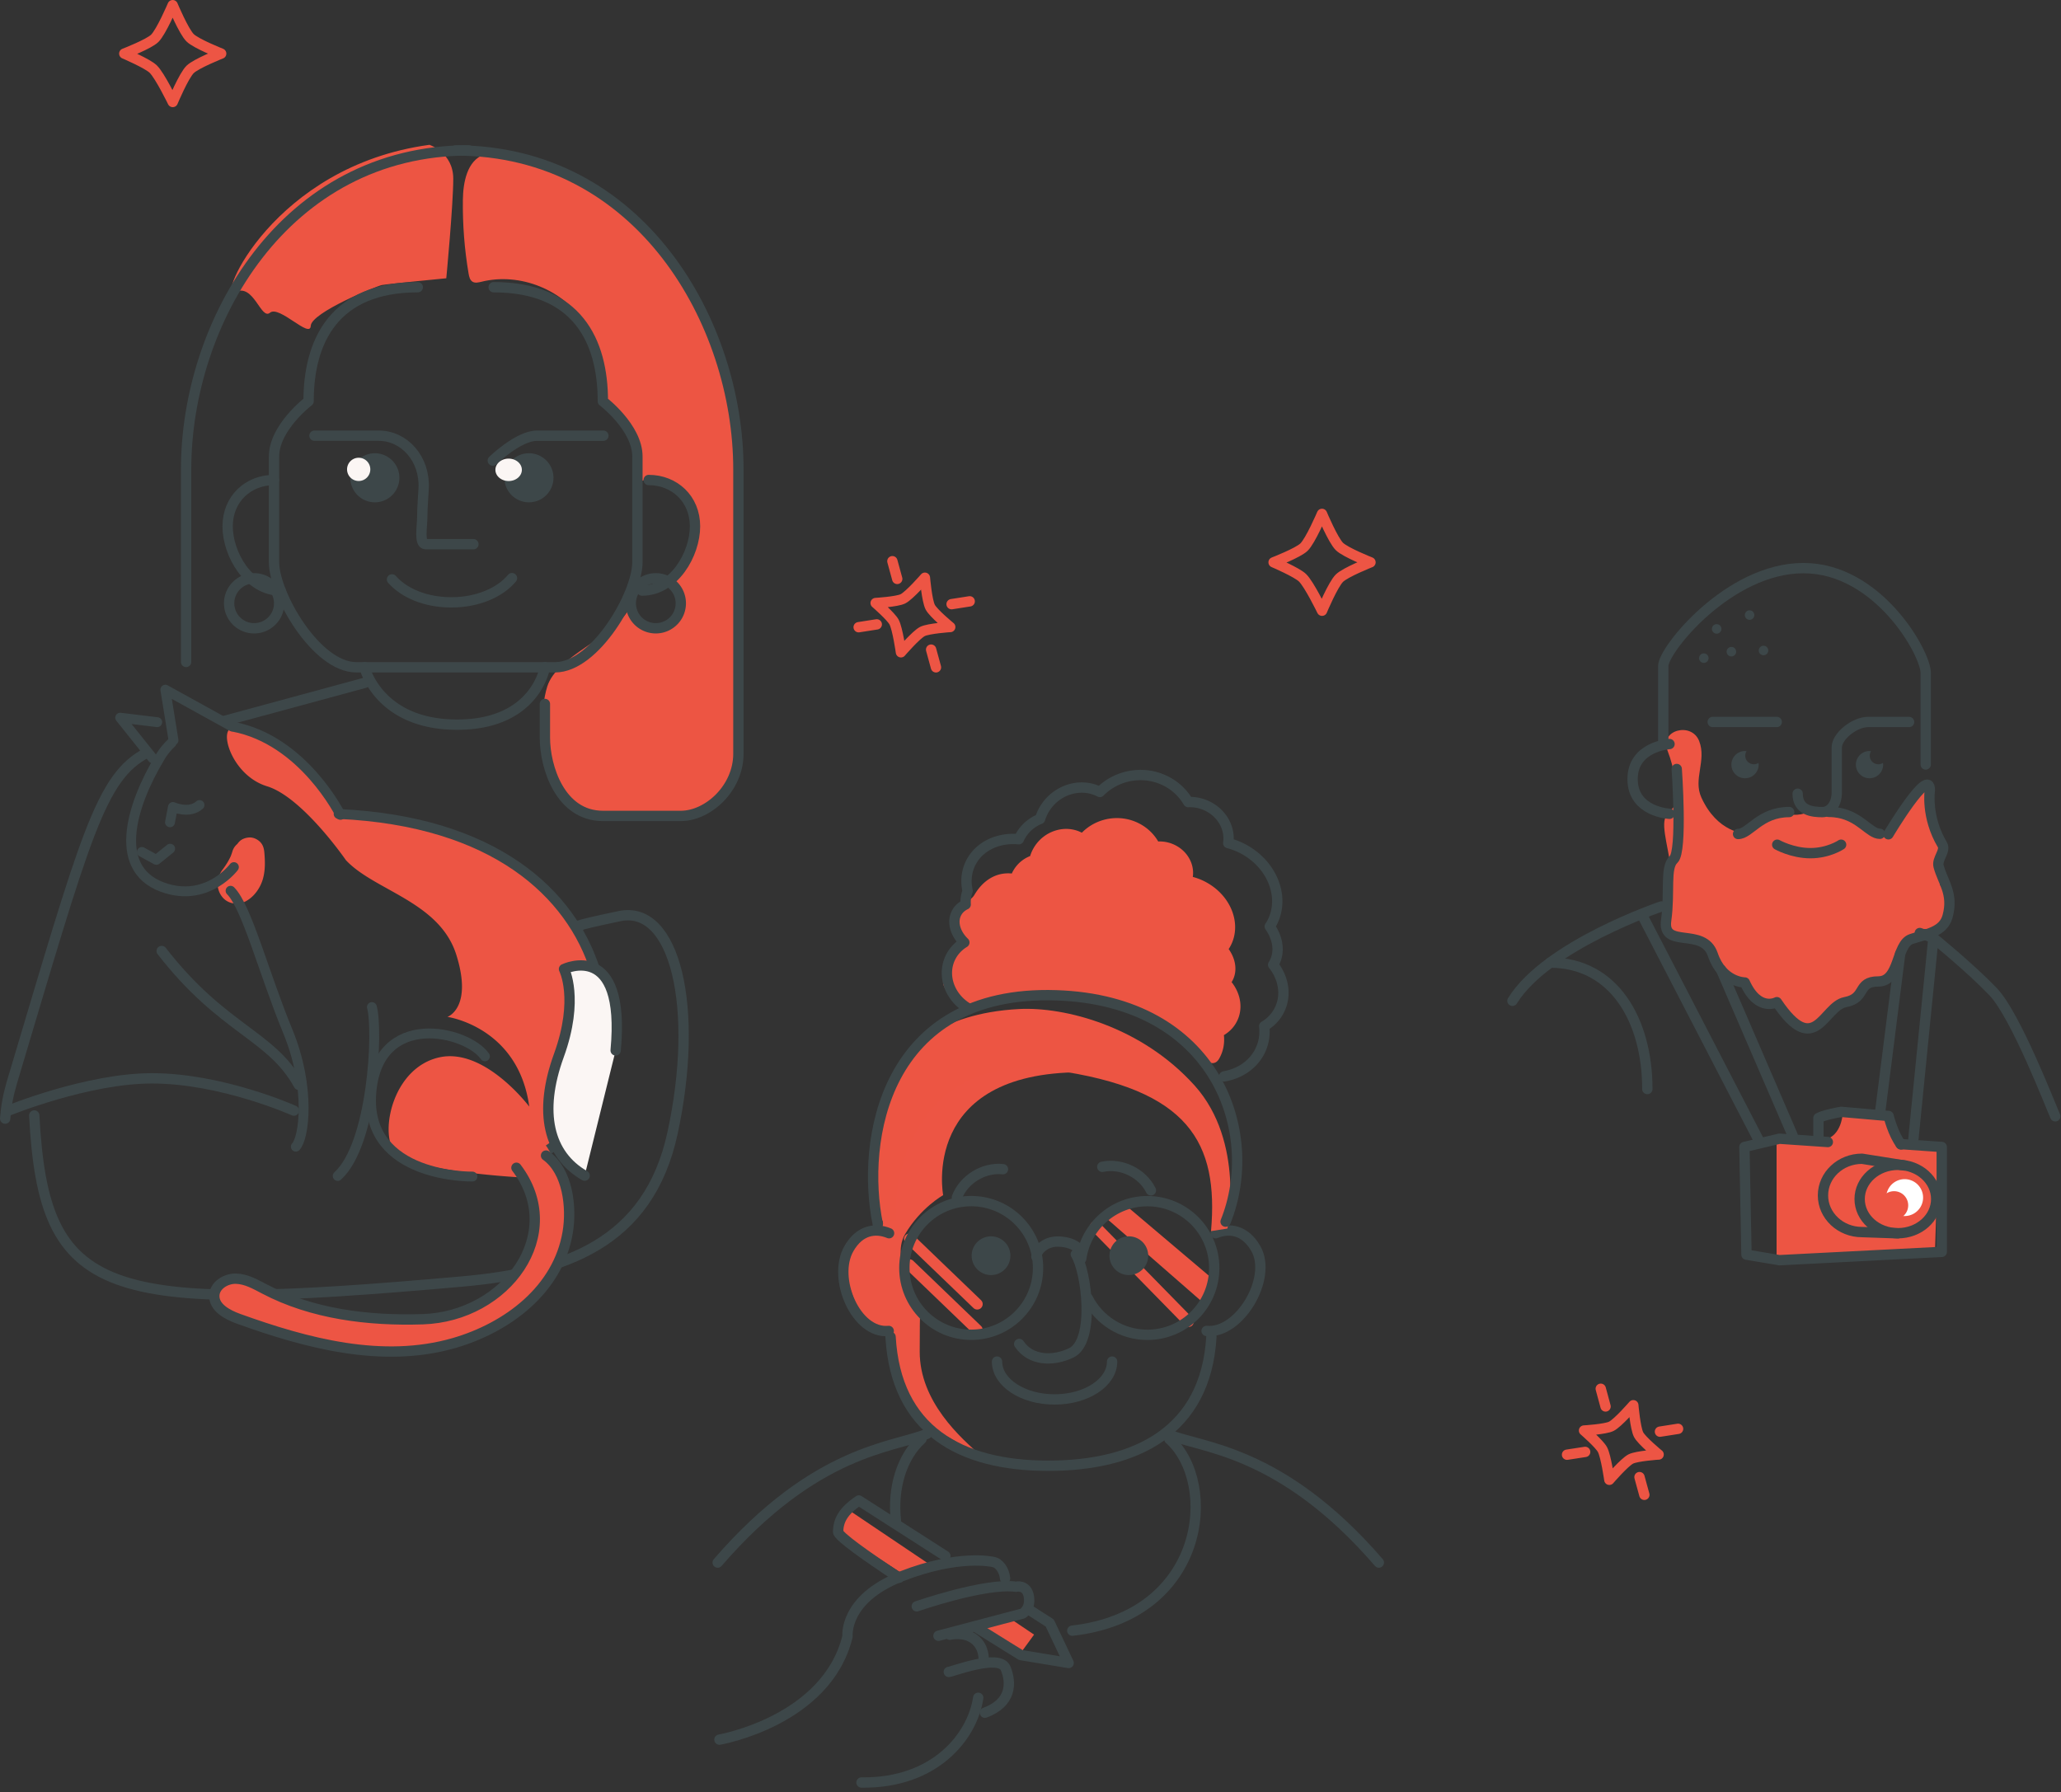 <svg xmlns="http://www.w3.org/2000/svg" fill="none" viewBox="0 0 399 347">
  <rect x="0" y="0" width="399" height="347" fill="#333333" stroke="none"/>
  <g clip-path="url(#OsAx1NIYqa)">
    <path d="M190.141 282.039c-4.2-3.62-12.09-10.67-12.09-20.32s.17-8.44.17-8.44-6.04-9.13-3.02-14.29c3.02-5.16 7.39-7.58 7.39-7.58s-4.55-23.8 26.77-23.8l-16.28-8.91-13.09 6.2s-9.57 6.2-10.32 13.17c-.76 6.97 1.29 18.96 1.29 18.96s-7.58 1.7-7.58 5.31c0 3.61 2.01 12.65 5.54 13.95 3.53 1.3 4.03 7.49 4.03 7.49l4.78 11.11 12.42 7.15h-.01z" fill="#ED5544"/>
    <path d="M181.04 303.631l-16.72-11.25-2.07 4.21 13.82 9 4.97-1.96zm14.111 9.478l-4.6 1.91 7.27 4.73 2.37-3.25-5.04-3.39zM83.14 28.04s4.61 1.51 4.61 6.56-1.35 19.28-1.35 19.28-11.45 1.11-12.48 1.31c-1.03.2-13.65 5.32-13.76 7.9-.11 2.58-6.11-4.04-7.89-2.54-1.78 1.5-3.16-5.89-6.81-3.95-3.65 1.94 7.33-24.46 37.69-28.56h-.01zm24.48 5.05c-3.23-1.9-6.88-3.08-10.62-3.41-1.12-.1-2.28-.12-3.33.26-3.23 1.18-4.02 5.35-4.06 8.79-.06 4.77.31 9.55 1.11 14.26.1.6.26 1.26.78 1.57.5.29 1.13.13 1.69 0 7.5-1.88 16.03 1.58 20.08 8.17 3.3 5.36 1.74 9.47 4.57 15.09 1.44 2.85 5.14 6.1 5.94 9.19.18.68-1.29 5.69-.8 6.19.46.47 3.04-.91 3.67-.71 6.18 1.97 9.66 9.059 6.96 14.959-1.12 2.44-4.91 3.43-3.49 5.71 4.43 7.16-3.75 8.78-6.36 7.75-1.53-.6-1.4-1.32-2.12-2.8-3.03 5.42-13.83 8.88-15.69 14.81-1.39 4.43-1.43 12.59.73 16.7 1.04 1.97 1.14 4.72 2.79 6.23 3.73 3.41 15 2.01 20.05 1.79 3.07-.13 6.28-.31 8.94-1.84 5.37-3.09 3.58-12.02 4.04-18.2 1.02-13.5.16-27.02.08-40.55-.05-9.35-.56-15.11-2.86-24.17-2.3-9.06-7.76-21.02-14.39-27.61-3.87-3.84-5.49-4.91-10.05-7.91-4.64-3.05-10.45-8.6-15.42-6.12" fill="#ED5543"/>
    <path d="M91.65 105.369h-9.23c-1.34 0-.67-3.48-.67-5.35 0-1.87.17-3.35.27-5.49.27-5.69-3.75-10.17-8.7-10.17H60.88M95.4 89.18s4.95-4.82 8.56-4.82h12.85" stroke="#3D4749" stroke-width="2" stroke-linecap="round" stroke-linejoin="round"/>
    <path d="M95.57 55.61c16.191 0 21.141 10.44 21.141 22.08 0 0 6.69 5.08 6.69 10.7v20.469c0 6.16-8.16 20.34-15.92 20.34h-38.51c-7.76 0-15.92-14.18-15.92-20.34v-20.47c0-5.62 6.69-10.7 6.69-10.7 0-11.64 4.95-22.08 21.14-22.08" stroke="#3D4749" stroke-width="2" stroke-linecap="round" stroke-linejoin="round"/>
    <path d="M53.04 92.94c-4.95 0-8.97 3.61-8.97 8.969 0 5.36 4.04 12.44 10.25 12.44m71.261-21.409c4.95 0 8.97 3.61 8.97 8.969 0 5.36-4.04 12.44-10.25 12.44" stroke="#3D4749" stroke-width="2" stroke-linecap="round" stroke-linejoin="round"/>
    <path d="M126.959 121.651a4.84 4.84 0 100-9.68 4.84 4.84 0 000 9.68zm-77.759 0a4.84 4.84 0 100-9.68 4.84 4.84 0 000 9.68zm56.29 7.548s-1.74 11.11-16.99 11.11c-15.25 0-17.93-11.11-17.93-11.11" stroke="#3D4749" stroke-width="2" stroke-linecap="round" stroke-linejoin="round"/>
    <path d="M105.491 136.301v6.56c0 5.62 2.94 15.12 11.24 15.12h15.06c5.28 0 11.16-5.35 11.16-12.04v-55.06c0-28.44-19.03-61.75-54.74-61.75" stroke="#3D4749" stroke-width="2" stroke-linecap="round" stroke-linejoin="round"/>
    <path d="M36.03 128.169v-37.3c0-28.44 19.03-61.75 54.74-61.75" stroke="#3D4749" stroke-width="2" stroke-linecap="round" stroke-linejoin="round"/>
    <path d="M374.559 162.129c.22-1.23-.91-7.22-1.33-8.69-.68-2.4-3.67 1.28-4.8 3.95-2.66 6.31-2.42 5.47-9.63 1.96-2.79-1.35-5.59-3.35-8.56-2.15-2.32.94-3.67.47-6.27.31-1.34-.08-5.04 3.05-5.51 3.94-.78 0-6.01-.27-9.09-7.05-1.62-3.56 1.04-7.12-.41-10.89-1.46-3.81-7.67-2.16-6.18 1.7 1.58 4.12 1.56 6.36 1.61 10.6 0 .09-1.6 1.78-1.59 1.87-.29.35-.51.78-.58 1.34-.37 2.63 1.76 8.59 1.18 11.27-.65 2.98-1.53 6.01-.77 8.9.65 2.44 2.53 2.84 4.21 1.6 3.51 3.64 7.3 6.55 10.88 10.12 3.72 3.71 4.63 2.06 6.66 3.69 2.18 1.75 4.25 4.12 7.16 4.01 2.36-.09 2.99-2.75 4.89-4.34 1.45-1.2 3.83-2.28 4.96-3.73 2.46-.74 5.26-1.46 5.15-4.28-.02-.46 1.2-.59 1.08-.98.19-.15-.9-.59-.69-.73 1.52-1.02 3.22-1.7 4.26-3.3.28-.42.47-.84.62-1.26 1.85-.28 5.68.23 4.88-1.73-.39-.97 1.08-2.49.7-3.59 0-.21-.37-2.03-.36-2.23.83-.16-2.08-.58-1.38-1.57.46-.65-.72-2.88-.37-3.18 2.33-2 1.69-5.26-.73-5.58l.01.02zm-17.85 53.752s-.31 4.65-4.15 4.88c-3.84.23-8.62.3-8.62.3v22.28l30.68-1.5.61-19.14s-5.16-.05-6.96-.55c-1.8-.5-3.55-6.26-3.55-6.26h-8l-.01-.01z" fill="#ED5543"/>
    <path d="M322 143.49v-14.55c0-3.1 12.67-18.94 27.14-18.94s23.67 16.48 23.67 20.29v17.73" stroke="#3D4749" stroke-width="2" stroke-linecap="round" stroke-linejoin="round"/>
    <path d="M369.59 139.789h-7.92c-2.64 0-6.08 2.75-6.08 4.94v8.84c0 1.72-.98 3.67-2.78 3.67-1.81 0-4.79-.23-4.79-3.56m-4.05-13.89h-12.4m12.491 23.762s2.9 1.64 6.43 1.64 5.94-1.64 5.94-1.64m-19.951-2.071c2.24 0 4.22-4.25 9.9-4.25m-23.169.341s-7.15-.34-7.15-6.71 7.15-6.8 7.15-6.8" stroke="#3D4749" stroke-width="2" stroke-linecap="round" stroke-linejoin="round"/>
    <path d="M365.589 161.541s8.02-13.45 8.02-8.54c0 0-.8 5.16 2.42 10.55.71 1.19-1.1 2.78-.73 4.16.8 3.06 2.95 5.28 1.75 9.69-.83 3.06-4.01 3.41-7.01 4.41-3.01 1-2.2 8.22-6.41 8.22s-2.2 3.21-6.41 4.01c-4.21.8-5.82 11.02-13.23 0 0 0-3.58 2-6.2-3.81 0 0-4.37 0-6.2-5.41s-9.81-1-9.03-6.61c.78-5.61-.28-10.22 1.45-11.82 1.73-1.6.6-17.5.6-17.5" stroke="#3D4749" stroke-width="2" stroke-linecap="round" stroke-linejoin="round"/>
    <path d="M354.039 157.199c.71 0 1.36.07 1.96.18 4.22.81 5.98 4.06 7.94 4.06" stroke="#3D4749" stroke-width="2" stroke-linecap="round" stroke-linejoin="round"/>
    <path d="M339.529 147.98c-.92 0-1.66-.74-1.66-1.66 0-.33.1-.63.26-.88-.1-.01-.2-.03-.3-.03-1.46 0-2.64 1.18-2.64 2.64 0 1.46 1.18 2.64 2.64 2.64 1.46 0 2.64-1.18 2.64-2.64 0-.12-.02-.23-.03-.34-.26.17-.57.27-.91.27zm24.1 0c-.92 0-1.66-.74-1.66-1.66 0-.33.1-.63.26-.88-.1-.01-.2-.03-.3-.03-1.46 0-2.64 1.18-2.64 2.64 0 1.46 1.18 2.64 2.64 2.64 1.46 0 2.64-1.18 2.64-2.64 0-.12-.02-.23-.03-.34-.26.17-.57.27-.91.27z" fill="#3D4749"/>
    <path d="M321.641 175.51s-22.16 7.47-28.84 18.27m74.629 44.999c4.092 0 7.41-2.964 7.41-6.62s-3.318-6.62-7.41-6.62c-4.093 0-7.41 2.964-7.41 6.62s3.317 6.62 7.41 6.62z" stroke="#3D4749" stroke-width="2" stroke-linecap="round" stroke-linejoin="round"/>
    <path d="M368.66 225.659l-8.18-1.3c-4.18 0-7.56 3.18-7.56 7.1 0 3.92 3.39 7.1 7.56 7.1l6.94.24" stroke="#3D4749" stroke-width="2" stroke-linecap="round" stroke-linejoin="round"/>
    <path d="M367.941 221.52l7.97.56v20.31l-31.43 1.61-6.37-1.07-.4-20.85 6.77-1.6 9.38.64" stroke="#3D4749" stroke-width="2" stroke-linecap="round" stroke-linejoin="round"/>
    <path d="M368.029 221.599c-1.54-1.98-2.41-5.52-2.41-5.52l-9.18-.8s-3.34.57-4.4 1.2v3.66" stroke="#3D4749" stroke-width="2" stroke-linecap="round" stroke-linejoin="round"/>
    <path d="M368.73 235.451a3.57 3.57 0 100-7.14 3.57 3.57 0 000 7.14z" fill="#fff"/>
    <path d="M366.679 236.121a2.74 2.74 0 100-5.48 2.74 2.74 0 000 5.48z" fill="#ED5543"/>
    <path d="M318.061 177.461l22.41 43.29m-7.241-32.921l13.81 31.98m23.39.67l3.87-38.88-2.64-.95m-3.8 4.02L364 215.23m-63.891-28.849c12.4 0 18.81 11.25 18.81 24.48m55.382-29.261s7.15 5.81 11.56 10.42 11.23 22.38 12.03 24.12m-218.452 61.491c-6.33 2.67-21.5 2.92-40.5 24.92m87.17-24.84c6.33 2.67 21.83 2.83 40.83 24.83m-127.66 34.289s20.8-3.6 24.8-20c0 0-.8-7.2 10.4-11.6 11.2-4.4 17.8-2.8 17.8-2.8 1.2.2 2.15 1.65 2.3 3.18" stroke="#3D4749" stroke-width="2" stroke-linecap="round" stroke-linejoin="round"/>
    <path d="M181.68 316.72l16.3-4.3s1.6-.9 1.2-3.3c-.4-2.4-2.5-1.9-2.5-1.9-6-.8-19.2 3.8-19.2 3.8m6.401 5.5s2.8-.7 4.8.9 1.74 4.06 1.74 4.06m-23.642 23.65c14.3.2 21.5-9 22.6-16.4" stroke="#3D4749" stroke-width="2" stroke-linecap="round" stroke-linejoin="round"/>
    <path d="M183.68 323.72c.6 0 9.8-3.6 11-.7 1.2 2.9 1.1 6.7-4 8.6m8.28-20.11l4.26 2.73 3.67 7.75-9.25-1.53s-3.8-2.33-8.91-5.54m-14.68-9.421c-6.51-4.31-11.82-8.08-11.8-8.92.06-2.15.91-3.95 4.02-6.05l16.75 10.74" stroke="#3D4749" stroke-width="2" stroke-linecap="round" stroke-linejoin="round"/>
    <path d="M332.34 122.69a.92.92 0 100-1.84.92.92 0 000 1.84zm6.369-2.68a.92.92 0 100-1.84.92.92 0 000 1.84zm2.701 6.859a.92.92 0 100-1.84.92.92 0 000 1.84zm-11.59 1.481a.92.92 0 10.001-1.839.92.92 0 00-.001 1.839zm5.37-1.25a.92.92 0 100-1.84.92.92 0 000 1.84z" fill="#3D4749"/>
    <path d="M45.45 165.018c.1 1.12.19 2.24.05 3.36l.1-.76c-.07.53-.2 1.04-.4 1.54l.29-.68c-.17.4-.38.77-.64 1.12l.45-.58c-.2.25-.43.48-.68.68l.58-.45c-.18.14-.37.25-.58.34l.68-.29c-.07.03-.15.05-.22.05l.76-.1h-.2l.76.1a.983.983 0 01-.16-.05l.68.29s-.1-.05-.14-.09l.58.45a.958.958 0 01-.17-.18l.45.58c-.05-.08-.09-.15-.12-.23l.29.68c-.03-.09-.05-.17-.07-.26l.1.76c-.01-.12-.01-.23 0-.35l-.1.76c.02-.11.05-.21.09-.32l-.29.68c.18-.42.47-.77.74-1.13.3-.4.57-.82.82-1.26.6-1.04 1.07-2.18 1.42-3.33.44-1.43-.52-3.18-2-3.52-1.48-.34-3.06.47-3.52 2-.13.44-.29.87-.47 1.3l.29-.68c-.45 1.06-1.04 2.01-1.73 2.93-1.24 1.65-1.33 3.88.08 5.46.89.99 2.27 1.31 3.54 1.01.87-.21 1.73-.84 2.35-1.47.96-.99 1.65-2.29 1.95-3.64.36-1.57.3-3.14.16-4.73-.07-.77-.27-1.46-.84-2.02-.5-.5-1.31-.87-2.02-.84-.71.03-1.51.28-2.02.84-.49.53-.91 1.28-.84 2.02v.01zm-.43-24.038c-2.75.16-.19 9.16 6.68 11.26 6.87 2.1 15.27 14.31 15.27 14.31 5.53 5.92 18.13 8.02 21.37 18.32 3.24 10.31-1.72 12.02-1.72 12.02s13.74 1.91 15.84 17.37c0 0-8.59-11.45-17.37-9.54-8.78 1.91-11.45 13.74-8.97 17.94 2.48 4.2 25.19 5.34 25.19 5.34l6.3-6.49s12.6-10.31 8.78-26.34c-3.82-16.03-11.07-33.01-44.85-37.02 0 0-4.58 1.34-8.02-2.86-3.44-4.2-8.4-14.89-18.51-14.31h.01z" fill="#ED5544"/>
    <path d="M44.9 140.659l-12.89-7.12 1.58 9.79m-3.15-3.5l-7.17-.87 6.29 7.87m15.079 25.64c3.15 3.15 6.51 16.15 11.06 27.17 4.55 11.02 3.15 20.81 1.57 22.38m46.88 1.751c20.64-9.96 21.91-63.39-38.59-66.17m6.44 37.388c1.27 4.58.13 26.59-6.62 32.7" stroke="#3D4749" stroke-width="1.91" stroke-linecap="round" stroke-linejoin="round"/>
    <path d="M93.88 204.528c-3.44-4.96-20.86-9.16-22.01 7.25-1.15 16.41 19.59 16.03 19.59 16.03m-46.331-87.099c13.63 2.58 20.78 17.07 20.78 17.07M45.28 167.89s-4.83 6.49-12.85 4.2c-11.08-3.16-7.12-16.03-1.47-25.43 0 0 .7-1.36 2.24-2.81" stroke="#3D4749" stroke-width="1.91" stroke-linecap="round" stroke-linejoin="round"/>
    <path d="M32.939 164.328l-2.67 2.16-2.8-1.53m5.441-5.749l.57-2.96s3.15 1.43 5.15-.38" stroke="#3D4749" stroke-width="1.91" stroke-linecap="round" stroke-linejoin="round"/>
    <path d="M70.61 132.211l-27 7.33M6.63 215.98c1.87 35.6 13.49 38.31 82.82 32.15 19.881-1.77 36.121-7.38 40.751-28.75 5.25-24.25.5-44.25-10.25-42s-7.75 2-7.75 2M28.49 145.721c-9.06 4.68-11.87 15.93-26.23 64.01-.67 2.26-1.09 4.55-1.26 6.86" stroke="#3D4749" stroke-width="2" stroke-linecap="round" stroke-linejoin="round"/>
    <path d="M72.57 97.26a4.75 4.75 0 100-9.5 4.75 4.75 0 000 9.5zm29.83 0a4.75 4.75 0 100-9.5 4.75 4.75 0 000 9.5z" fill="#3D4749"/>
    <path d="M99.12 111.939c-2.31 2.8-6.7 4.69-11.72 4.69-5.02 0-9.14-1.78-11.51-4.44M56.9 215.039s-13.92-6.25-27.48-6.25c-12.49 0-27.79 6.25-27.79 6.25m56.21-4.988c-5.31-9.68-14.68-10.62-26.54-25.92" stroke="#3D4749" stroke-width="2" stroke-linecap="round" stroke-linejoin="round"/>
    <path d="M113.189 227.63c-7-4-9-12.25-5-23.25s1-16.75 1-16.75 12-5.75 10 15.75" fill="#FBF6F4"/>
    <path d="M113.189 227.63c-7-4-9-12.25-5-23.25s1-16.75 1-16.75 12-5.75 10 15.75" stroke="#3D4749" stroke-width="2" stroke-linecap="round" stroke-linejoin="round"/>
    <path d="M42.82 10.38s-4.85 1.92-6.01 3.06c-1.24 1.22-3.37 6.31-3.37 6.31s-2.48-5.12-3.78-6.38c-1.1-1.07-5.6-2.99-5.6-2.99s4.76-1.84 5.89-2.95C31.22 6.19 33.43 1 33.43 1s2.14 5.09 3.37 6.31c1.16 1.15 6.01 3.06 6.01 3.06l.01.01zm222.501 98.5s-4.85 1.92-6.01 3.06c-1.24 1.22-3.37 6.31-3.37 6.31s-2.48-5.12-3.78-6.38c-1.1-1.07-5.6-2.99-5.6-2.99s4.76-1.84 5.89-2.95c1.27-1.24 3.48-6.43 3.48-6.43s2.14 5.09 3.37 6.31c1.16 1.15 6.01 3.06 6.01 3.06l.01.01zm-81.361 12.519s-4.21.28-5.38.87c-1.25.64-4.16 4.03-4.16 4.03s-.64-4.56-1.33-5.85c-.58-1.1-3.57-3.69-3.57-3.69s4.12-.24 5.27-.81c1.29-.64 4.27-4.09 4.27-4.09s.38 4.45 1.03 5.7c.61 1.17 3.87 3.85 3.87 3.85v-.01zm.261-4.419l3.51-.55m-21.501 5.011l3.51-.55m10.52 4.888l.94 3.43m-8.44-20.549l.94 3.43m147.4 169.53s-4.21.28-5.38.87c-1.25.64-4.16 4.03-4.16 4.03s-.64-4.56-1.33-5.85c-.58-1.1-3.57-3.69-3.57-3.69s4.12-.24 5.27-.81c1.29-.64 4.27-4.09 4.27-4.09s.38 4.45 1.03 5.7c.61 1.17 3.87 3.85 3.87 3.85v-.01zm.259-4.42l3.51-.55m-21.5 5.011l3.51-.54M317.398 286l.94 3.43m-8.44-20.539l.93 3.43" stroke="#ED5544" stroke-width="2" stroke-linecap="round" stroke-linejoin="round"/>
    <path d="M172.121 238.78c-2.66-1.1-5.7-.64-7.77 2.97-3.3 5.74 1.37 16.59 7.7 15.95m63.299-18.92c2.66-1.1 5.7-.64 7.77 2.97 3.3 5.74-3.21 16.59-9.53 15.95m.93 1.15c-1.08 18.19-14.49 24.95-31.58 24.95-17.09 0-29.5-6.93-30.53-24.95m21.76-32.47c-3.73-.41-7.59 1.95-8.92 5.46m28.15-5.921c3.67-.78 7.75 1.2 9.41 4.56" stroke="#3D4749" stroke-width="2" stroke-linecap="round" stroke-linejoin="round"/>
    <path d="M208.271 242.869c2.1 3.34 3.79 16.84-.89 19.08-3.56 1.7-7.87 1.54-10.07-1.73M178.4 278.631c-3.8 3.41-5.68 9.51-4.95 15.82m52.93-15.82c9.55 8.56 6.99 34.2-18.79 37.1m7.71-52.1c0 4.05-4.99 7.33-11.14 7.33s-11.14-3.28-11.14-7.33" stroke="#3D4749" stroke-width="2" stroke-linecap="round" stroke-linejoin="round"/>
    <path d="M200.641 243.321c0-1.16 1.62-2.93 4.09-2.93 2.47 0 4.63 1.08 4.63 2.7" stroke="#3D4749" stroke-width="2" stroke-linecap="round" stroke-linejoin="round"/>
    <path d="M69.44 93.13a2.25 2.25 0 100-4.5 2.25 2.25 0 000 4.5zm29.03.01c1.414 0 2.56-.97 2.56-2.17 0-1.198-1.146-2.17-2.56-2.17-1.414 0-2.56.972-2.56 2.17 0 1.2 1.146 2.17 2.56 2.17z" fill="#FBF6F4"/>
    <path d="M176.07 239.881l13.12 12.62m-13.12-7.62l13.12 12.62" stroke="#ED5544" stroke-width="2.11" stroke-linecap="round" stroke-linejoin="round"/>
    <path d="M217.939 233.381l17.13 14.5-2.13 4.37-18.75-16.37 3.75-2.5z" fill="#ED5543"/>
    <path d="M212.07 237.5l18 18.38" stroke="#ED5544" stroke-width="2.11" stroke-linecap="round" stroke-linejoin="round"/>
    <path d="M188.02 258.441c7.147 0 12.94-5.794 12.94-12.94 0-7.147-5.793-12.94-12.94-12.94-7.146 0-12.94 5.793-12.94 12.94 0 7.146 5.794 12.94 12.94 12.94z" stroke="#3D4749" stroke-width="2" stroke-linecap="round" stroke-linejoin="round"/>
    <path d="M191.859 246.881a3.75 3.75 0 100-7.5 3.75 3.75 0 000 7.5zm26.68 0a3.75 3.75 0 100-7.5 3.75 3.75 0 000 7.5z" fill="#3D4749"/>
    <path d="M209.32 243.72c.87-6.3 6.28-11.15 12.81-11.15 7.14 0 12.94 5.79 12.94 12.94 0 7.15-5.79 12.94-12.94 12.94-5.05 0-9.42-2.89-11.55-7.11" stroke="#3D4749" stroke-width="2" stroke-linecap="round" stroke-linejoin="round"/>
    <path d="M100.069 225.729c3.25 5.19 4.32 14.04 0 19.91-3.87 5.27-9.22 8.17-15.36 9.3-5.62 1.04-13.33.83-18.93-.42-6.8-1.52-12.92-4.73-19.46-7-4.18-1.46-5.98 5.18-1.83 6.62 5.65 1.97 10.98 4.63 16.75 6.29 5.31 1.53 10.49 1.81 15.98 1.37 7.48-.6 15.36-2.03 21.8-6.12 8.27-5.27 11.86-14.23 10.35-23.78-.52-3.33-1.57-6.78-3.37-9.65-2.34-3.74-8.29-.29-5.93 3.47v.01z" fill="#ED5544"/>
    <path d="M105.709 223.74c4.24 3.05 5 10.03 4.2 14.84-1.86 11.18-11.73 18.49-22.04 21.47-13.86 3.99-28.53.04-41.68-4.7-2.2-.79-4.8-2.2-4.7-4.53.08-1.96 2.24-3.29 4.2-3.24 1.96.05 3.75 1.07 5.48 1.98 9.28 4.88 20.14 6.21 30.68 5.87 16.19-.53 27.86-16.55 18.13-29.33" stroke="#3D4749" stroke-width="2" stroke-linecap="round" stroke-linejoin="round"/>
    <path d="M173.56 236.451c-1.08-8.29 3.98-32.95 30.36-29.27 26.38 3.68 32 14.1 30.53 31.19l3.17-.5s3.45-16.77-6.33-27.67c-10.33-11.5-25.19-15.29-34-14.83-16 .83-21.33 8.5-21.33 8.5s-8.83 15.93-6.48 25.41l.38 2.84.14 4.18 3.57.15h-.01z" fill="#ED5543"/>
    <path d="M188.401 195.08c-3.43-1.89-7.16-3.46-5.36-6.54.52-.89 0-2.02.85-2.53-1.56-1.51 1.49-1.83 2.38-3.35.34-.57-1.67-3.28-1.06-3.58-.05-.77-.02-1.41.25-2.13-.39-1.73 2.28-2.14 3.19-3.7 1.53-2.6 4.01-4.43 7.23-4.12.09-.21.2-.42.32-.62a6.46 6.46 0 013.23-2.76c.16-.54.39-1.07.69-1.58 1.95-3.33 6.1-4.62 9.32-2.94 2.89-2.95 7.56-3.75 11.34-1.66 1.5.83 2.65 2 3.45 3.36 1.17-.05 2.39.21 3.51.83 2.33 1.29 3.52 3.73 3.18 6.03.9.24 1.8.59 2.66 1.07 4.94 2.73 6.95 8.38 4.48 12.59-.06.1-.13.2-.2.3 1.42 2.01 1.76 4.39.65 6.29-.02.04-.06.08-.08.12 1.87 2.35 2.31 5.45.84 7.95-.57.98-1.38 1.75-2.33 2.32.17 1.58-.11 3.18-.95 4.6-1.21 2.07-3.59-.27-5.38-1.96-8.83-8.33-24.5-10.48-24.5-10.48l-17.71 2.51v-.02z" fill="#ED5543"/>
    <path d="M169.94 237.04c-3.31-16.09 1.2-45.4 34.52-44.33 31.05 1 39.74 26.65 32.81 43.83" stroke="#3D4749" stroke-width="2" stroke-linecap="round" stroke-linejoin="round"/>
    <path d="M237 208.41c2.8-.49 5.25-2.01 6.65-4.4.97-1.64 1.3-3.49 1.1-5.32 1.1-.66 2.04-1.56 2.7-2.69 1.7-2.9 1.19-6.48-.97-9.2.03-.05.07-.09.09-.14 1.29-2.19.89-4.95-.75-7.28.07-.12.16-.22.23-.34 2.86-4.87.53-11.41-5.19-14.57-1-.55-2.04-.96-3.08-1.23.4-2.66-.98-5.49-3.68-6.98a7.72 7.72 0 00-4.06-.96 10.44 10.44 0 00-3.99-3.89c-4.37-2.41-9.77-1.48-13.12 1.93-3.72-1.95-8.52-.45-10.78 3.4-.35.59-.6 1.2-.8 1.83a7.498 7.498 0 00-4.11 3.92c-3.73-.35-7.3 1.13-9.07 4.14-1.06 1.81-1.3 3.88-.84 5.88-.32.84-.44 1.72-.38 2.61-.71.34-1.3.84-1.69 1.51-1.03 1.76-.38 4.1 1.43 5.85-.99.6-1.83 1.42-2.44 2.45-2.09 3.56-.56 8.24 3.41 10.43" stroke="#3D4749" stroke-width="2" stroke-linecap="round" stroke-linejoin="round"/>
  </g>
  <defs>
    <clipPath id="OsAx1NIYqa">
      <path fill="#fff" d="M0 0h398.89v346.13H0z"/>
    </clipPath>
  </defs>
</svg>

